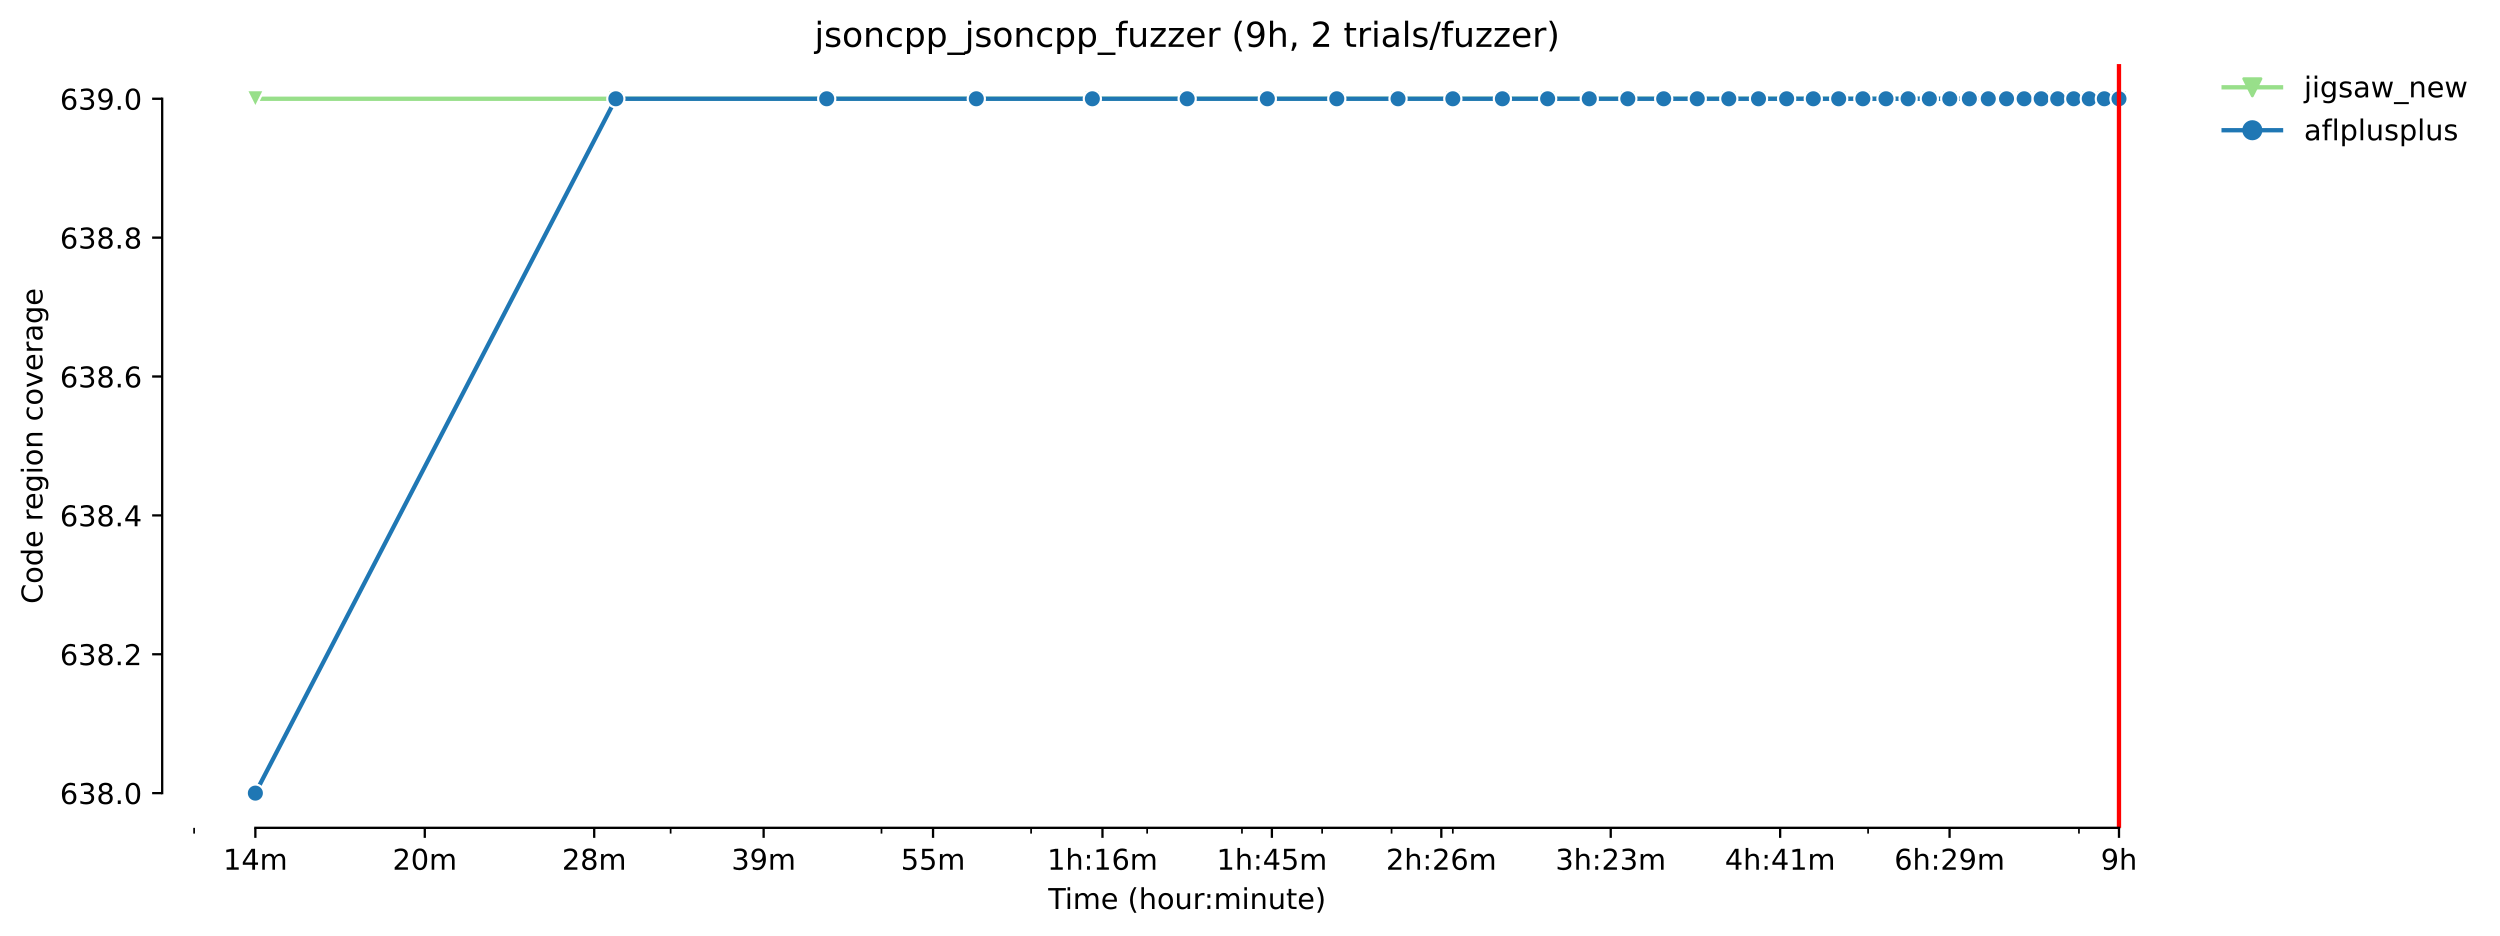 <?xml version="1.0" encoding="utf-8" standalone="no"?>
<!DOCTYPE svg PUBLIC "-//W3C//DTD SVG 1.1//EN"
  "http://www.w3.org/Graphics/SVG/1.1/DTD/svg11.dtd">
<!-- Created with matplotlib (https://matplotlib.org/) -->
<svg height="325.986pt" version="1.1" viewBox="0 0 871.035 325.986" width="871.035pt" xmlns="http://www.w3.org/2000/svg" xmlns:xlink="http://www.w3.org/1999/xlink">
 <defs>
  <style type="text/css">*{stroke-linecap:butt;stroke-linejoin:round;}</style>
 </defs>
 <g id="figure_1">
  <g id="patch_1">
   <path d="M 0 325.986 
L 871.035 325.986 
L 871.035 0 
L 0 0 
z
" style="fill:#ffffff;"/>
  </g>
  <g id="axes_1">
   <g id="patch_2">
    <path d="M 56.506 288.43 
L 770.746 288.43 
L 770.746 22.318 
L 56.506 22.318 
z
" style="fill:#ffffff;"/>
   </g>
   <g id="PolyCollection_1">
    <defs>
     <path d="M 88.972 -291.572 
L 88.972 -291.572 
L 214.565 -291.572 
L 288.033 -291.572 
L 340.159 -291.572 
L 380.591 -291.572 
L 413.626 -291.572 
L 441.557 -291.572 
L 465.752 -291.572 
L 487.094 -291.572 
L 506.184 -291.572 
L 523.454 -291.572 
L 539.22 -291.572 
L 553.723 -291.572 
L 567.151 -291.572 
L 579.652 -291.572 
L 591.346 -291.572 
L 602.331 -291.572 
L 612.687 -291.572 
L 622.484 -291.572 
L 631.778 -291.572 
L 640.618 -291.572 
L 649.047 -291.572 
L 657.102 -291.572 
L 664.813 -291.572 
L 672.21 -291.572 
L 679.316 -291.572 
L 686.155 -291.572 
L 692.744 -291.572 
L 699.103 -291.572 
L 705.245 -291.572 
L 711.187 -291.572 
L 716.939 -291.572 
L 722.515 -291.572 
L 727.924 -291.572 
L 733.176 -291.572 
L 738.281 -291.572 
L 738.281 -291.572 
L 738.281 -291.572 
L 733.176 -291.572 
L 727.924 -291.572 
L 722.515 -291.572 
L 716.939 -291.572 
L 711.187 -291.572 
L 705.245 -291.572 
L 699.103 -291.572 
L 692.744 -291.572 
L 686.155 -291.572 
L 679.316 -291.572 
L 672.21 -291.572 
L 664.813 -291.572 
L 657.102 -291.572 
L 649.047 -291.572 
L 640.618 -291.572 
L 631.778 -291.572 
L 622.484 -291.572 
L 612.687 -291.572 
L 602.331 -291.572 
L 591.346 -291.572 
L 579.652 -291.572 
L 567.151 -291.572 
L 553.723 -291.572 
L 539.22 -291.572 
L 523.454 -291.572 
L 506.184 -291.572 
L 487.094 -291.572 
L 465.752 -291.572 
L 441.557 -291.572 
L 413.626 -291.572 
L 380.591 -291.572 
L 340.159 -291.572 
L 288.033 -291.572 
L 214.565 -291.572 
L 88.972 -291.572 
z
" id="m23a24b524f" style="stroke:#98df8a;stroke-opacity:0.2;"/>
    </defs>
    <g clip-path="url(#p9e22d60481)">
     <use style="fill:#98df8a;fill-opacity:0.2;stroke:#98df8a;stroke-opacity:0.2;" x="0" xlink:href="#m23a24b524f" y="325.986"/>
    </g>
   </g>
   <g id="PolyCollection_2">
    <defs>
     <path d="M 88.972 -49.652 
L 88.972 -49.652 
L 214.565 -291.572 
L 288.033 -291.572 
L 340.159 -291.572 
L 380.591 -291.572 
L 413.626 -291.572 
L 441.557 -291.572 
L 465.752 -291.572 
L 487.094 -291.572 
L 506.184 -291.572 
L 523.454 -291.572 
L 539.22 -291.572 
L 553.723 -291.572 
L 567.151 -291.572 
L 579.652 -291.572 
L 591.346 -291.572 
L 602.331 -291.572 
L 612.687 -291.572 
L 622.484 -291.572 
L 631.778 -291.572 
L 640.618 -291.572 
L 649.047 -291.572 
L 657.102 -291.572 
L 664.813 -291.572 
L 672.21 -291.572 
L 679.316 -291.572 
L 686.155 -291.572 
L 692.744 -291.572 
L 699.103 -291.572 
L 705.245 -291.572 
L 711.187 -291.572 
L 716.939 -291.572 
L 722.515 -291.572 
L 727.924 -291.572 
L 733.176 -291.572 
L 738.281 -291.572 
L 738.281 -291.572 
L 738.281 -291.572 
L 733.176 -291.572 
L 727.924 -291.572 
L 722.515 -291.572 
L 716.939 -291.572 
L 711.187 -291.572 
L 705.245 -291.572 
L 699.103 -291.572 
L 692.744 -291.572 
L 686.155 -291.572 
L 679.316 -291.572 
L 672.21 -291.572 
L 664.813 -291.572 
L 657.102 -291.572 
L 649.047 -291.572 
L 640.618 -291.572 
L 631.778 -291.572 
L 622.484 -291.572 
L 612.687 -291.572 
L 602.331 -291.572 
L 591.346 -291.572 
L 579.652 -291.572 
L 567.151 -291.572 
L 553.723 -291.572 
L 539.22 -291.572 
L 523.454 -291.572 
L 506.184 -291.572 
L 487.094 -291.572 
L 465.752 -291.572 
L 441.557 -291.572 
L 413.626 -291.572 
L 380.591 -291.572 
L 340.159 -291.572 
L 288.033 -291.572 
L 214.565 -291.572 
L 88.972 -49.652 
z
" id="mf217aad24d" style="stroke:#1f77b4;stroke-opacity:0.2;"/>
    </defs>
    <g clip-path="url(#p9e22d60481)">
     <use style="fill:#1f77b4;fill-opacity:0.2;stroke:#1f77b4;stroke-opacity:0.2;" x="0" xlink:href="#mf217aad24d" y="325.986"/>
    </g>
   </g>
   <g id="matplotlib.axis_1">
    <g id="xtick_1">
     <g id="line2d_1">
      <defs>
       <path d="M 0 0 
L 0 3.5 
" id="ma7aa1538f5" style="stroke:#000000;stroke-width:0.8;"/>
      </defs>
      <g>
       <use style="stroke:#000000;stroke-width:0.8;" x="88.972" xlink:href="#ma7aa1538f5" y="288.43"/>
      </g>
     </g>
     <g id="text_1">
      <!-- 14m -->
      <g transform="translate(77.739 303.029)scale(0.1 -0.1)">
       <defs>
        <path d="M 12.406 8.297 
L 28.516 8.297 
L 28.516 63.922 
L 10.984 60.406 
L 10.984 69.391 
L 28.422 72.906 
L 38.281 72.906 
L 38.281 8.297 
L 54.391 8.297 
L 54.391 0 
L 12.406 0 
z
" id="DejaVuSans-49"/>
        <path d="M 37.797 64.312 
L 12.891 25.391 
L 37.797 25.391 
z
M 35.203 72.906 
L 47.609 72.906 
L 47.609 25.391 
L 58.016 25.391 
L 58.016 17.188 
L 47.609 17.188 
L 47.609 0 
L 37.797 0 
L 37.797 17.188 
L 4.891 17.188 
L 4.891 26.703 
z
" id="DejaVuSans-52"/>
        <path d="M 52 44.188 
Q 55.375 50.25 60.062 53.125 
Q 64.75 56 71.094 56 
Q 79.641 56 84.281 50.016 
Q 88.922 44.047 88.922 33.016 
L 88.922 0 
L 79.891 0 
L 79.891 32.719 
Q 79.891 40.578 77.094 44.375 
Q 74.312 48.188 68.609 48.188 
Q 61.625 48.188 57.562 43.547 
Q 53.516 38.922 53.516 30.906 
L 53.516 0 
L 44.484 0 
L 44.484 32.719 
Q 44.484 40.625 41.703 44.406 
Q 38.922 48.188 33.109 48.188 
Q 26.219 48.188 22.156 43.531 
Q 18.109 38.875 18.109 30.906 
L 18.109 0 
L 9.078 0 
L 9.078 54.688 
L 18.109 54.688 
L 18.109 46.188 
Q 21.188 51.219 25.484 53.609 
Q 29.781 56 35.688 56 
Q 41.656 56 45.828 52.969 
Q 50 49.953 52 44.188 
z
" id="DejaVuSans-109"/>
       </defs>
       <use xlink:href="#DejaVuSans-49"/>
       <use x="63.623" xlink:href="#DejaVuSans-52"/>
       <use x="127.246" xlink:href="#DejaVuSans-109"/>
      </g>
     </g>
    </g>
    <g id="xtick_2">
     <g id="line2d_2">
      <g>
       <use style="stroke:#000000;stroke-width:0.8;" x="148" xlink:href="#ma7aa1538f5" y="288.43"/>
      </g>
     </g>
     <g id="text_2">
      <!-- 20m -->
      <g transform="translate(136.768 303.029)scale(0.1 -0.1)">
       <defs>
        <path d="M 19.188 8.297 
L 53.609 8.297 
L 53.609 0 
L 7.328 0 
L 7.328 8.297 
Q 12.938 14.109 22.625 23.891 
Q 32.328 33.688 34.812 36.531 
Q 39.547 41.844 41.422 45.531 
Q 43.312 49.219 43.312 52.781 
Q 43.312 58.594 39.234 62.25 
Q 35.156 65.922 28.609 65.922 
Q 23.969 65.922 18.812 64.312 
Q 13.672 62.703 7.812 59.422 
L 7.812 69.391 
Q 13.766 71.781 18.938 73 
Q 24.125 74.219 28.422 74.219 
Q 39.75 74.219 46.484 68.547 
Q 53.219 62.891 53.219 53.422 
Q 53.219 48.922 51.531 44.891 
Q 49.859 40.875 45.406 35.406 
Q 44.188 33.984 37.641 27.219 
Q 31.109 20.453 19.188 8.297 
z
" id="DejaVuSans-50"/>
        <path d="M 31.781 66.406 
Q 24.172 66.406 20.328 58.906 
Q 16.5 51.422 16.5 36.375 
Q 16.5 21.391 20.328 13.891 
Q 24.172 6.391 31.781 6.391 
Q 39.453 6.391 43.281 13.891 
Q 47.125 21.391 47.125 36.375 
Q 47.125 51.422 43.281 58.906 
Q 39.453 66.406 31.781 66.406 
z
M 31.781 74.219 
Q 44.047 74.219 50.516 64.516 
Q 56.984 54.828 56.984 36.375 
Q 56.984 17.969 50.516 8.266 
Q 44.047 -1.422 31.781 -1.422 
Q 19.531 -1.422 13.062 8.266 
Q 6.594 17.969 6.594 36.375 
Q 6.594 54.828 13.062 64.516 
Q 19.531 74.219 31.781 74.219 
z
" id="DejaVuSans-48"/>
       </defs>
       <use xlink:href="#DejaVuSans-50"/>
       <use x="63.623" xlink:href="#DejaVuSans-48"/>
       <use x="127.246" xlink:href="#DejaVuSans-109"/>
      </g>
     </g>
    </g>
    <g id="xtick_3">
     <g id="line2d_3">
      <g>
       <use style="stroke:#000000;stroke-width:0.8;" x="207.029" xlink:href="#ma7aa1538f5" y="288.43"/>
      </g>
     </g>
     <g id="text_3">
      <!-- 28m -->
      <g transform="translate(195.796 303.029)scale(0.1 -0.1)">
       <defs>
        <path d="M 31.781 34.625 
Q 24.75 34.625 20.719 30.859 
Q 16.703 27.094 16.703 20.516 
Q 16.703 13.922 20.719 10.156 
Q 24.75 6.391 31.781 6.391 
Q 38.812 6.391 42.859 10.172 
Q 46.922 13.969 46.922 20.516 
Q 46.922 27.094 42.891 30.859 
Q 38.875 34.625 31.781 34.625 
z
M 21.922 38.812 
Q 15.578 40.375 12.031 44.719 
Q 8.5 49.078 8.5 55.328 
Q 8.5 64.062 14.719 69.141 
Q 20.953 74.219 31.781 74.219 
Q 42.672 74.219 48.875 69.141 
Q 55.078 64.062 55.078 55.328 
Q 55.078 49.078 51.531 44.719 
Q 48 40.375 41.703 38.812 
Q 48.828 37.156 52.797 32.312 
Q 56.781 27.484 56.781 20.516 
Q 56.781 9.906 50.312 4.234 
Q 43.844 -1.422 31.781 -1.422 
Q 19.734 -1.422 13.25 4.234 
Q 6.781 9.906 6.781 20.516 
Q 6.781 27.484 10.781 32.312 
Q 14.797 37.156 21.922 38.812 
z
M 18.312 54.391 
Q 18.312 48.734 21.844 45.562 
Q 25.391 42.391 31.781 42.391 
Q 38.141 42.391 41.719 45.562 
Q 45.312 48.734 45.312 54.391 
Q 45.312 60.062 41.719 63.234 
Q 38.141 66.406 31.781 66.406 
Q 25.391 66.406 21.844 63.234 
Q 18.312 60.062 18.312 54.391 
z
" id="DejaVuSans-56"/>
       </defs>
       <use xlink:href="#DejaVuSans-50"/>
       <use x="63.623" xlink:href="#DejaVuSans-56"/>
       <use x="127.246" xlink:href="#DejaVuSans-109"/>
      </g>
     </g>
    </g>
    <g id="xtick_4">
     <g id="line2d_4">
      <g>
       <use style="stroke:#000000;stroke-width:0.8;" x="266.058" xlink:href="#ma7aa1538f5" y="288.43"/>
      </g>
     </g>
     <g id="text_4">
      <!-- 39m -->
      <g transform="translate(254.825 303.029)scale(0.1 -0.1)">
       <defs>
        <path d="M 40.578 39.312 
Q 47.656 37.797 51.625 33 
Q 55.609 28.219 55.609 21.188 
Q 55.609 10.406 48.188 4.484 
Q 40.766 -1.422 27.094 -1.422 
Q 22.516 -1.422 17.656 -0.516 
Q 12.797 0.391 7.625 2.203 
L 7.625 11.719 
Q 11.719 9.328 16.594 8.109 
Q 21.484 6.891 26.812 6.891 
Q 36.078 6.891 40.938 10.547 
Q 45.797 14.203 45.797 21.188 
Q 45.797 27.641 41.281 31.266 
Q 36.766 34.906 28.719 34.906 
L 20.219 34.906 
L 20.219 43.016 
L 29.109 43.016 
Q 36.375 43.016 40.234 45.922 
Q 44.094 48.828 44.094 54.297 
Q 44.094 59.906 40.109 62.906 
Q 36.141 65.922 28.719 65.922 
Q 24.656 65.922 20.016 65.031 
Q 15.375 64.156 9.812 62.312 
L 9.812 71.094 
Q 15.438 72.656 20.344 73.438 
Q 25.25 74.219 29.594 74.219 
Q 40.828 74.219 47.359 69.109 
Q 53.906 64.016 53.906 55.328 
Q 53.906 49.266 50.438 45.094 
Q 46.969 40.922 40.578 39.312 
z
" id="DejaVuSans-51"/>
        <path d="M 10.984 1.516 
L 10.984 10.5 
Q 14.703 8.734 18.5 7.812 
Q 22.312 6.891 25.984 6.891 
Q 35.75 6.891 40.891 13.453 
Q 46.047 20.016 46.781 33.406 
Q 43.953 29.203 39.594 26.953 
Q 35.25 24.703 29.984 24.703 
Q 19.047 24.703 12.672 31.312 
Q 6.297 37.938 6.297 49.422 
Q 6.297 60.641 12.938 67.422 
Q 19.578 74.219 30.609 74.219 
Q 43.266 74.219 49.922 64.516 
Q 56.594 54.828 56.594 36.375 
Q 56.594 19.141 48.406 8.859 
Q 40.234 -1.422 26.422 -1.422 
Q 22.703 -1.422 18.891 -0.688 
Q 15.094 0.047 10.984 1.516 
z
M 30.609 32.422 
Q 37.25 32.422 41.125 36.953 
Q 45.016 41.5 45.016 49.422 
Q 45.016 57.281 41.125 61.844 
Q 37.25 66.406 30.609 66.406 
Q 23.969 66.406 20.094 61.844 
Q 16.219 57.281 16.219 49.422 
Q 16.219 41.5 20.094 36.953 
Q 23.969 32.422 30.609 32.422 
z
" id="DejaVuSans-57"/>
       </defs>
       <use xlink:href="#DejaVuSans-51"/>
       <use x="63.623" xlink:href="#DejaVuSans-57"/>
       <use x="127.246" xlink:href="#DejaVuSans-109"/>
      </g>
     </g>
    </g>
    <g id="xtick_5">
     <g id="line2d_5">
      <g>
       <use style="stroke:#000000;stroke-width:0.8;" x="325.086" xlink:href="#ma7aa1538f5" y="288.43"/>
      </g>
     </g>
     <g id="text_5">
      <!-- 55m -->
      <g transform="translate(313.853 303.029)scale(0.1 -0.1)">
       <defs>
        <path d="M 10.797 72.906 
L 49.516 72.906 
L 49.516 64.594 
L 19.828 64.594 
L 19.828 46.734 
Q 21.969 47.469 24.109 47.828 
Q 26.266 48.188 28.422 48.188 
Q 40.625 48.188 47.75 41.5 
Q 54.891 34.812 54.891 23.391 
Q 54.891 11.625 47.562 5.094 
Q 40.234 -1.422 26.906 -1.422 
Q 22.312 -1.422 17.547 -0.641 
Q 12.797 0.141 7.719 1.703 
L 7.719 11.625 
Q 12.109 9.234 16.797 8.062 
Q 21.484 6.891 26.703 6.891 
Q 35.156 6.891 40.078 11.328 
Q 45.016 15.766 45.016 23.391 
Q 45.016 31 40.078 35.438 
Q 35.156 39.891 26.703 39.891 
Q 22.75 39.891 18.812 39.016 
Q 14.891 38.141 10.797 36.281 
z
" id="DejaVuSans-53"/>
       </defs>
       <use xlink:href="#DejaVuSans-53"/>
       <use x="63.623" xlink:href="#DejaVuSans-53"/>
       <use x="127.246" xlink:href="#DejaVuSans-109"/>
      </g>
     </g>
    </g>
    <g id="xtick_6">
     <g id="line2d_6">
      <g>
       <use style="stroke:#000000;stroke-width:0.8;" x="384.115" xlink:href="#ma7aa1538f5" y="288.43"/>
      </g>
     </g>
     <g id="text_6">
      <!-- 1h:16m -->
      <g transform="translate(364.848 303.029)scale(0.1 -0.1)">
       <defs>
        <path d="M 54.891 33.016 
L 54.891 0 
L 45.906 0 
L 45.906 32.719 
Q 45.906 40.484 42.875 44.328 
Q 39.844 48.188 33.797 48.188 
Q 26.516 48.188 22.312 43.547 
Q 18.109 38.922 18.109 30.906 
L 18.109 0 
L 9.078 0 
L 9.078 75.984 
L 18.109 75.984 
L 18.109 46.188 
Q 21.344 51.125 25.703 53.562 
Q 30.078 56 35.797 56 
Q 45.219 56 50.047 50.172 
Q 54.891 44.344 54.891 33.016 
z
" id="DejaVuSans-104"/>
        <path d="M 11.719 12.406 
L 22.016 12.406 
L 22.016 0 
L 11.719 0 
z
M 11.719 51.703 
L 22.016 51.703 
L 22.016 39.312 
L 11.719 39.312 
z
" id="DejaVuSans-58"/>
        <path d="M 33.016 40.375 
Q 26.375 40.375 22.484 35.828 
Q 18.609 31.297 18.609 23.391 
Q 18.609 15.531 22.484 10.953 
Q 26.375 6.391 33.016 6.391 
Q 39.656 6.391 43.531 10.953 
Q 47.406 15.531 47.406 23.391 
Q 47.406 31.297 43.531 35.828 
Q 39.656 40.375 33.016 40.375 
z
M 52.594 71.297 
L 52.594 62.312 
Q 48.875 64.062 45.094 64.984 
Q 41.312 65.922 37.594 65.922 
Q 27.828 65.922 22.672 59.328 
Q 17.531 52.734 16.797 39.406 
Q 19.672 43.656 24.016 45.922 
Q 28.375 48.188 33.594 48.188 
Q 44.578 48.188 50.953 41.516 
Q 57.328 34.859 57.328 23.391 
Q 57.328 12.156 50.688 5.359 
Q 44.047 -1.422 33.016 -1.422 
Q 20.359 -1.422 13.672 8.266 
Q 6.984 17.969 6.984 36.375 
Q 6.984 53.656 15.188 63.938 
Q 23.391 74.219 37.203 74.219 
Q 40.922 74.219 44.703 73.484 
Q 48.484 72.75 52.594 71.297 
z
" id="DejaVuSans-54"/>
       </defs>
       <use xlink:href="#DejaVuSans-49"/>
       <use x="63.623" xlink:href="#DejaVuSans-104"/>
       <use x="127.002" xlink:href="#DejaVuSans-58"/>
       <use x="160.693" xlink:href="#DejaVuSans-49"/>
       <use x="224.316" xlink:href="#DejaVuSans-54"/>
       <use x="287.939" xlink:href="#DejaVuSans-109"/>
      </g>
     </g>
    </g>
    <g id="xtick_7">
     <g id="line2d_7">
      <g>
       <use style="stroke:#000000;stroke-width:0.8;" x="443.143" xlink:href="#ma7aa1538f5" y="288.43"/>
      </g>
     </g>
     <g id="text_7">
      <!-- 1h:45m -->
      <g transform="translate(423.876 303.029)scale(0.1 -0.1)">
       <use xlink:href="#DejaVuSans-49"/>
       <use x="63.623" xlink:href="#DejaVuSans-104"/>
       <use x="127.002" xlink:href="#DejaVuSans-58"/>
       <use x="160.693" xlink:href="#DejaVuSans-52"/>
       <use x="224.316" xlink:href="#DejaVuSans-53"/>
       <use x="287.939" xlink:href="#DejaVuSans-109"/>
      </g>
     </g>
    </g>
    <g id="xtick_8">
     <g id="line2d_8">
      <g>
       <use style="stroke:#000000;stroke-width:0.8;" x="502.172" xlink:href="#ma7aa1538f5" y="288.43"/>
      </g>
     </g>
     <g id="text_8">
      <!-- 2h:26m -->
      <g transform="translate(482.905 303.029)scale(0.1 -0.1)">
       <use xlink:href="#DejaVuSans-50"/>
       <use x="63.623" xlink:href="#DejaVuSans-104"/>
       <use x="127.002" xlink:href="#DejaVuSans-58"/>
       <use x="160.693" xlink:href="#DejaVuSans-50"/>
       <use x="224.316" xlink:href="#DejaVuSans-54"/>
       <use x="287.939" xlink:href="#DejaVuSans-109"/>
      </g>
     </g>
    </g>
    <g id="xtick_9">
     <g id="line2d_9">
      <g>
       <use style="stroke:#000000;stroke-width:0.8;" x="561.201" xlink:href="#ma7aa1538f5" y="288.43"/>
      </g>
     </g>
     <g id="text_9">
      <!-- 3h:23m -->
      <g transform="translate(541.933 303.029)scale(0.1 -0.1)">
       <use xlink:href="#DejaVuSans-51"/>
       <use x="63.623" xlink:href="#DejaVuSans-104"/>
       <use x="127.002" xlink:href="#DejaVuSans-58"/>
       <use x="160.693" xlink:href="#DejaVuSans-50"/>
       <use x="224.316" xlink:href="#DejaVuSans-51"/>
       <use x="287.939" xlink:href="#DejaVuSans-109"/>
      </g>
     </g>
    </g>
    <g id="xtick_10">
     <g id="line2d_10">
      <g>
       <use style="stroke:#000000;stroke-width:0.8;" x="620.229" xlink:href="#ma7aa1538f5" y="288.43"/>
      </g>
     </g>
     <g id="text_10">
      <!-- 4h:41m -->
      <g transform="translate(600.962 303.029)scale(0.1 -0.1)">
       <use xlink:href="#DejaVuSans-52"/>
       <use x="63.623" xlink:href="#DejaVuSans-104"/>
       <use x="127.002" xlink:href="#DejaVuSans-58"/>
       <use x="160.693" xlink:href="#DejaVuSans-52"/>
       <use x="224.316" xlink:href="#DejaVuSans-49"/>
       <use x="287.939" xlink:href="#DejaVuSans-109"/>
      </g>
     </g>
    </g>
    <g id="xtick_11">
     <g id="line2d_11">
      <g>
       <use style="stroke:#000000;stroke-width:0.8;" x="679.258" xlink:href="#ma7aa1538f5" y="288.43"/>
      </g>
     </g>
     <g id="text_11">
      <!-- 6h:29m -->
      <g transform="translate(659.991 303.029)scale(0.1 -0.1)">
       <use xlink:href="#DejaVuSans-54"/>
       <use x="63.623" xlink:href="#DejaVuSans-104"/>
       <use x="127.002" xlink:href="#DejaVuSans-58"/>
       <use x="160.693" xlink:href="#DejaVuSans-50"/>
       <use x="224.316" xlink:href="#DejaVuSans-57"/>
       <use x="287.939" xlink:href="#DejaVuSans-109"/>
      </g>
     </g>
    </g>
    <g id="xtick_12">
     <g id="line2d_12">
      <g>
       <use style="stroke:#000000;stroke-width:0.8;" x="738.286" xlink:href="#ma7aa1538f5" y="288.43"/>
      </g>
     </g>
     <g id="text_12">
      <!-- 9h -->
      <g transform="translate(731.936 303.029)scale(0.1 -0.1)">
       <use xlink:href="#DejaVuSans-57"/>
       <use x="63.623" xlink:href="#DejaVuSans-104"/>
      </g>
     </g>
    </g>
    <g id="xtick_13">
     <g id="line2d_13">
      <defs>
       <path d="M 0 0 
L 0 2 
" id="m35da9a6cab" style="stroke:#000000;stroke-width:0.6;"/>
      </defs>
      <g>
       <use style="stroke:#000000;stroke-width:0.6;" x="67.63" xlink:href="#m35da9a6cab" y="288.43"/>
      </g>
     </g>
    </g>
    <g id="xtick_14">
     <g id="line2d_14">
      <g>
       <use style="stroke:#000000;stroke-width:0.6;" x="233.656" xlink:href="#m35da9a6cab" y="288.43"/>
      </g>
     </g>
    </g>
    <g id="xtick_15">
     <g id="line2d_15">
      <g>
       <use style="stroke:#000000;stroke-width:0.6;" x="307.123" xlink:href="#m35da9a6cab" y="288.43"/>
      </g>
     </g>
    </g>
    <g id="xtick_16">
     <g id="line2d_16">
      <g>
       <use style="stroke:#000000;stroke-width:0.6;" x="359.249" xlink:href="#m35da9a6cab" y="288.43"/>
      </g>
     </g>
    </g>
    <g id="xtick_17">
     <g id="line2d_17">
      <g>
       <use style="stroke:#000000;stroke-width:0.6;" x="399.681" xlink:href="#m35da9a6cab" y="288.43"/>
      </g>
     </g>
    </g>
    <g id="xtick_18">
     <g id="line2d_18">
      <g>
       <use style="stroke:#000000;stroke-width:0.6;" x="432.717" xlink:href="#m35da9a6cab" y="288.43"/>
      </g>
     </g>
    </g>
    <g id="xtick_19">
     <g id="line2d_19">
      <g>
       <use style="stroke:#000000;stroke-width:0.6;" x="460.648" xlink:href="#m35da9a6cab" y="288.43"/>
      </g>
     </g>
    </g>
    <g id="xtick_20">
     <g id="line2d_20">
      <g>
       <use style="stroke:#000000;stroke-width:0.6;" x="484.843" xlink:href="#m35da9a6cab" y="288.43"/>
      </g>
     </g>
    </g>
    <g id="xtick_21">
     <g id="line2d_21">
      <g>
       <use style="stroke:#000000;stroke-width:0.6;" x="506.184" xlink:href="#m35da9a6cab" y="288.43"/>
      </g>
     </g>
    </g>
    <g id="xtick_22">
     <g id="line2d_22">
      <g>
       <use style="stroke:#000000;stroke-width:0.6;" x="650.868" xlink:href="#m35da9a6cab" y="288.43"/>
      </g>
     </g>
    </g>
    <g id="xtick_23">
     <g id="line2d_23">
      <g>
       <use style="stroke:#000000;stroke-width:0.6;" x="724.336" xlink:href="#m35da9a6cab" y="288.43"/>
      </g>
     </g>
    </g>
    <g id="text_13">
     <!-- Time (hour:minute) -->
     <g transform="translate(365.219 316.707)scale(0.1 -0.1)">
      <defs>
       <path d="M -0.297 72.906 
L 61.375 72.906 
L 61.375 64.594 
L 35.5 64.594 
L 35.5 0 
L 25.594 0 
L 25.594 64.594 
L -0.297 64.594 
z
" id="DejaVuSans-84"/>
       <path d="M 9.422 54.688 
L 18.406 54.688 
L 18.406 0 
L 9.422 0 
z
M 9.422 75.984 
L 18.406 75.984 
L 18.406 64.594 
L 9.422 64.594 
z
" id="DejaVuSans-105"/>
       <path d="M 56.203 29.594 
L 56.203 25.203 
L 14.891 25.203 
Q 15.484 15.922 20.484 11.062 
Q 25.484 6.203 34.422 6.203 
Q 39.594 6.203 44.453 7.469 
Q 49.312 8.734 54.109 11.281 
L 54.109 2.781 
Q 49.266 0.734 44.188 -0.344 
Q 39.109 -1.422 33.891 -1.422 
Q 20.797 -1.422 13.156 6.188 
Q 5.516 13.812 5.516 26.812 
Q 5.516 40.234 12.766 48.109 
Q 20.016 56 32.328 56 
Q 43.359 56 49.781 48.891 
Q 56.203 41.797 56.203 29.594 
z
M 47.219 32.234 
Q 47.125 39.594 43.094 43.984 
Q 39.062 48.391 32.422 48.391 
Q 24.906 48.391 20.391 44.141 
Q 15.875 39.891 15.188 32.172 
z
" id="DejaVuSans-101"/>
       <path id="DejaVuSans-32"/>
       <path d="M 31 75.875 
Q 24.469 64.656 21.281 53.656 
Q 18.109 42.672 18.109 31.391 
Q 18.109 20.125 21.312 9.062 
Q 24.516 -2 31 -13.188 
L 23.188 -13.188 
Q 15.875 -1.703 12.234 9.375 
Q 8.594 20.453 8.594 31.391 
Q 8.594 42.281 12.203 53.312 
Q 15.828 64.359 23.188 75.875 
z
" id="DejaVuSans-40"/>
       <path d="M 30.609 48.391 
Q 23.391 48.391 19.188 42.75 
Q 14.984 37.109 14.984 27.297 
Q 14.984 17.484 19.156 11.844 
Q 23.344 6.203 30.609 6.203 
Q 37.797 6.203 41.984 11.859 
Q 46.188 17.531 46.188 27.297 
Q 46.188 37.016 41.984 42.703 
Q 37.797 48.391 30.609 48.391 
z
M 30.609 56 
Q 42.328 56 49.016 48.375 
Q 55.719 40.766 55.719 27.297 
Q 55.719 13.875 49.016 6.219 
Q 42.328 -1.422 30.609 -1.422 
Q 18.844 -1.422 12.172 6.219 
Q 5.516 13.875 5.516 27.297 
Q 5.516 40.766 12.172 48.375 
Q 18.844 56 30.609 56 
z
" id="DejaVuSans-111"/>
       <path d="M 8.5 21.578 
L 8.5 54.688 
L 17.484 54.688 
L 17.484 21.922 
Q 17.484 14.156 20.5 10.266 
Q 23.531 6.391 29.594 6.391 
Q 36.859 6.391 41.078 11.031 
Q 45.312 15.672 45.312 23.688 
L 45.312 54.688 
L 54.297 54.688 
L 54.297 0 
L 45.312 0 
L 45.312 8.406 
Q 42.047 3.422 37.719 1 
Q 33.406 -1.422 27.688 -1.422 
Q 18.266 -1.422 13.375 4.438 
Q 8.5 10.297 8.5 21.578 
z
M 31.109 56 
z
" id="DejaVuSans-117"/>
       <path d="M 41.109 46.297 
Q 39.594 47.172 37.812 47.578 
Q 36.031 48 33.891 48 
Q 26.266 48 22.188 43.047 
Q 18.109 38.094 18.109 28.812 
L 18.109 0 
L 9.078 0 
L 9.078 54.688 
L 18.109 54.688 
L 18.109 46.188 
Q 20.953 51.172 25.484 53.578 
Q 30.031 56 36.531 56 
Q 37.453 56 38.578 55.875 
Q 39.703 55.766 41.062 55.516 
z
" id="DejaVuSans-114"/>
       <path d="M 54.891 33.016 
L 54.891 0 
L 45.906 0 
L 45.906 32.719 
Q 45.906 40.484 42.875 44.328 
Q 39.844 48.188 33.797 48.188 
Q 26.516 48.188 22.312 43.547 
Q 18.109 38.922 18.109 30.906 
L 18.109 0 
L 9.078 0 
L 9.078 54.688 
L 18.109 54.688 
L 18.109 46.188 
Q 21.344 51.125 25.703 53.562 
Q 30.078 56 35.797 56 
Q 45.219 56 50.047 50.172 
Q 54.891 44.344 54.891 33.016 
z
" id="DejaVuSans-110"/>
       <path d="M 18.312 70.219 
L 18.312 54.688 
L 36.812 54.688 
L 36.812 47.703 
L 18.312 47.703 
L 18.312 18.016 
Q 18.312 11.328 20.141 9.422 
Q 21.969 7.516 27.594 7.516 
L 36.812 7.516 
L 36.812 0 
L 27.594 0 
Q 17.188 0 13.234 3.875 
Q 9.281 7.766 9.281 18.016 
L 9.281 47.703 
L 2.688 47.703 
L 2.688 54.688 
L 9.281 54.688 
L 9.281 70.219 
z
" id="DejaVuSans-116"/>
       <path d="M 8.016 75.875 
L 15.828 75.875 
Q 23.141 64.359 26.781 53.312 
Q 30.422 42.281 30.422 31.391 
Q 30.422 20.453 26.781 9.375 
Q 23.141 -1.703 15.828 -13.188 
L 8.016 -13.188 
Q 14.5 -2 17.703 9.062 
Q 20.906 20.125 20.906 31.391 
Q 20.906 42.672 17.703 53.656 
Q 14.5 64.656 8.016 75.875 
z
" id="DejaVuSans-41"/>
      </defs>
      <use xlink:href="#DejaVuSans-84"/>
      <use x="57.959" xlink:href="#DejaVuSans-105"/>
      <use x="85.742" xlink:href="#DejaVuSans-109"/>
      <use x="183.154" xlink:href="#DejaVuSans-101"/>
      <use x="244.678" xlink:href="#DejaVuSans-32"/>
      <use x="276.465" xlink:href="#DejaVuSans-40"/>
      <use x="315.479" xlink:href="#DejaVuSans-104"/>
      <use x="378.857" xlink:href="#DejaVuSans-111"/>
      <use x="440.039" xlink:href="#DejaVuSans-117"/>
      <use x="503.418" xlink:href="#DejaVuSans-114"/>
      <use x="542.781" xlink:href="#DejaVuSans-58"/>
      <use x="576.473" xlink:href="#DejaVuSans-109"/>
      <use x="673.885" xlink:href="#DejaVuSans-105"/>
      <use x="701.668" xlink:href="#DejaVuSans-110"/>
      <use x="765.047" xlink:href="#DejaVuSans-117"/>
      <use x="828.426" xlink:href="#DejaVuSans-116"/>
      <use x="867.635" xlink:href="#DejaVuSans-101"/>
      <use x="929.158" xlink:href="#DejaVuSans-41"/>
     </g>
    </g>
   </g>
   <g id="matplotlib.axis_2">
    <g id="ytick_1">
     <g id="line2d_24">
      <defs>
       <path d="M 0 0 
L -3.5 0 
" id="mb3f0c779ed" style="stroke:#000000;stroke-width:0.8;"/>
      </defs>
      <g>
       <use style="stroke:#000000;stroke-width:0.8;" x="56.506" xlink:href="#mb3f0c779ed" y="276.334"/>
      </g>
     </g>
     <g id="text_14">
      <!-- 638.0 -->
      <g transform="translate(20.878 280.133)scale(0.1 -0.1)">
       <defs>
        <path d="M 10.688 12.406 
L 21 12.406 
L 21 0 
L 10.688 0 
z
" id="DejaVuSans-46"/>
       </defs>
       <use xlink:href="#DejaVuSans-54"/>
       <use x="63.623" xlink:href="#DejaVuSans-51"/>
       <use x="127.246" xlink:href="#DejaVuSans-56"/>
       <use x="190.869" xlink:href="#DejaVuSans-46"/>
       <use x="222.656" xlink:href="#DejaVuSans-48"/>
      </g>
     </g>
    </g>
    <g id="ytick_2">
     <g id="line2d_25">
      <g>
       <use style="stroke:#000000;stroke-width:0.8;" x="56.506" xlink:href="#mb3f0c779ed" y="227.95"/>
      </g>
     </g>
     <g id="text_15">
      <!-- 638.2 -->
      <g transform="translate(20.878 231.749)scale(0.1 -0.1)">
       <use xlink:href="#DejaVuSans-54"/>
       <use x="63.623" xlink:href="#DejaVuSans-51"/>
       <use x="127.246" xlink:href="#DejaVuSans-56"/>
       <use x="190.869" xlink:href="#DejaVuSans-46"/>
       <use x="222.656" xlink:href="#DejaVuSans-50"/>
      </g>
     </g>
    </g>
    <g id="ytick_3">
     <g id="line2d_26">
      <g>
       <use style="stroke:#000000;stroke-width:0.8;" x="56.506" xlink:href="#mb3f0c779ed" y="179.566"/>
      </g>
     </g>
     <g id="text_16">
      <!-- 638.4 -->
      <g transform="translate(20.878 183.365)scale(0.1 -0.1)">
       <use xlink:href="#DejaVuSans-54"/>
       <use x="63.623" xlink:href="#DejaVuSans-51"/>
       <use x="127.246" xlink:href="#DejaVuSans-56"/>
       <use x="190.869" xlink:href="#DejaVuSans-46"/>
       <use x="222.656" xlink:href="#DejaVuSans-52"/>
      </g>
     </g>
    </g>
    <g id="ytick_4">
     <g id="line2d_27">
      <g>
       <use style="stroke:#000000;stroke-width:0.8;" x="56.506" xlink:href="#mb3f0c779ed" y="131.182"/>
      </g>
     </g>
     <g id="text_17">
      <!-- 638.6 -->
      <g transform="translate(20.878 134.981)scale(0.1 -0.1)">
       <use xlink:href="#DejaVuSans-54"/>
       <use x="63.623" xlink:href="#DejaVuSans-51"/>
       <use x="127.246" xlink:href="#DejaVuSans-56"/>
       <use x="190.869" xlink:href="#DejaVuSans-46"/>
       <use x="222.656" xlink:href="#DejaVuSans-54"/>
      </g>
     </g>
    </g>
    <g id="ytick_5">
     <g id="line2d_28">
      <g>
       <use style="stroke:#000000;stroke-width:0.8;" x="56.506" xlink:href="#mb3f0c779ed" y="82.798"/>
      </g>
     </g>
     <g id="text_18">
      <!-- 638.8 -->
      <g transform="translate(20.878 86.597)scale(0.1 -0.1)">
       <use xlink:href="#DejaVuSans-54"/>
       <use x="63.623" xlink:href="#DejaVuSans-51"/>
       <use x="127.246" xlink:href="#DejaVuSans-56"/>
       <use x="190.869" xlink:href="#DejaVuSans-46"/>
       <use x="222.656" xlink:href="#DejaVuSans-56"/>
      </g>
     </g>
    </g>
    <g id="ytick_6">
     <g id="line2d_29">
      <g>
       <use style="stroke:#000000;stroke-width:0.8;" x="56.506" xlink:href="#mb3f0c779ed" y="34.414"/>
      </g>
     </g>
     <g id="text_19">
      <!-- 639.0 -->
      <g transform="translate(20.878 38.213)scale(0.1 -0.1)">
       <use xlink:href="#DejaVuSans-54"/>
       <use x="63.623" xlink:href="#DejaVuSans-51"/>
       <use x="127.246" xlink:href="#DejaVuSans-57"/>
       <use x="190.869" xlink:href="#DejaVuSans-46"/>
       <use x="222.656" xlink:href="#DejaVuSans-48"/>
      </g>
     </g>
    </g>
    <g id="text_20">
     <!-- Code region coverage -->
     <g transform="translate(14.798 210.38)rotate(-90)scale(0.1 -0.1)">
      <defs>
       <path d="M 64.406 67.281 
L 64.406 56.891 
Q 59.422 61.531 53.781 63.812 
Q 48.141 66.109 41.797 66.109 
Q 29.297 66.109 22.656 58.469 
Q 16.016 50.828 16.016 36.375 
Q 16.016 21.969 22.656 14.328 
Q 29.297 6.688 41.797 6.688 
Q 48.141 6.688 53.781 8.984 
Q 59.422 11.281 64.406 15.922 
L 64.406 5.609 
Q 59.234 2.094 53.438 0.328 
Q 47.656 -1.422 41.219 -1.422 
Q 24.656 -1.422 15.125 8.703 
Q 5.609 18.844 5.609 36.375 
Q 5.609 53.953 15.125 64.078 
Q 24.656 74.219 41.219 74.219 
Q 47.75 74.219 53.531 72.484 
Q 59.328 70.75 64.406 67.281 
z
" id="DejaVuSans-67"/>
       <path d="M 45.406 46.391 
L 45.406 75.984 
L 54.391 75.984 
L 54.391 0 
L 45.406 0 
L 45.406 8.203 
Q 42.578 3.328 38.25 0.953 
Q 33.938 -1.422 27.875 -1.422 
Q 17.969 -1.422 11.734 6.484 
Q 5.516 14.406 5.516 27.297 
Q 5.516 40.188 11.734 48.094 
Q 17.969 56 27.875 56 
Q 33.938 56 38.25 53.625 
Q 42.578 51.266 45.406 46.391 
z
M 14.797 27.297 
Q 14.797 17.391 18.875 11.75 
Q 22.953 6.109 30.078 6.109 
Q 37.203 6.109 41.297 11.75 
Q 45.406 17.391 45.406 27.297 
Q 45.406 37.203 41.297 42.844 
Q 37.203 48.484 30.078 48.484 
Q 22.953 48.484 18.875 42.844 
Q 14.797 37.203 14.797 27.297 
z
" id="DejaVuSans-100"/>
       <path d="M 45.406 27.984 
Q 45.406 37.75 41.375 43.109 
Q 37.359 48.484 30.078 48.484 
Q 22.859 48.484 18.828 43.109 
Q 14.797 37.75 14.797 27.984 
Q 14.797 18.266 18.828 12.891 
Q 22.859 7.516 30.078 7.516 
Q 37.359 7.516 41.375 12.891 
Q 45.406 18.266 45.406 27.984 
z
M 54.391 6.781 
Q 54.391 -7.172 48.188 -13.984 
Q 42 -20.797 29.203 -20.797 
Q 24.469 -20.797 20.266 -20.094 
Q 16.062 -19.391 12.109 -17.922 
L 12.109 -9.188 
Q 16.062 -11.328 19.922 -12.344 
Q 23.781 -13.375 27.781 -13.375 
Q 36.625 -13.375 41.016 -8.766 
Q 45.406 -4.156 45.406 5.172 
L 45.406 9.625 
Q 42.625 4.781 38.281 2.391 
Q 33.938 0 27.875 0 
Q 17.828 0 11.672 7.656 
Q 5.516 15.328 5.516 27.984 
Q 5.516 40.672 11.672 48.328 
Q 17.828 56 27.875 56 
Q 33.938 56 38.281 53.609 
Q 42.625 51.219 45.406 46.391 
L 45.406 54.688 
L 54.391 54.688 
z
" id="DejaVuSans-103"/>
       <path d="M 48.781 52.594 
L 48.781 44.188 
Q 44.969 46.297 41.141 47.344 
Q 37.312 48.391 33.406 48.391 
Q 24.656 48.391 19.812 42.844 
Q 14.984 37.312 14.984 27.297 
Q 14.984 17.281 19.812 11.734 
Q 24.656 6.203 33.406 6.203 
Q 37.312 6.203 41.141 7.25 
Q 44.969 8.297 48.781 10.406 
L 48.781 2.094 
Q 45.016 0.344 40.984 -0.531 
Q 36.969 -1.422 32.422 -1.422 
Q 20.062 -1.422 12.781 6.344 
Q 5.516 14.109 5.516 27.297 
Q 5.516 40.672 12.859 48.328 
Q 20.219 56 33.016 56 
Q 37.156 56 41.109 55.141 
Q 45.062 54.297 48.781 52.594 
z
" id="DejaVuSans-99"/>
       <path d="M 2.984 54.688 
L 12.5 54.688 
L 29.594 8.797 
L 46.688 54.688 
L 56.203 54.688 
L 35.688 0 
L 23.484 0 
z
" id="DejaVuSans-118"/>
       <path d="M 34.281 27.484 
Q 23.391 27.484 19.188 25 
Q 14.984 22.516 14.984 16.5 
Q 14.984 11.719 18.141 8.906 
Q 21.297 6.109 26.703 6.109 
Q 34.188 6.109 38.703 11.406 
Q 43.219 16.703 43.219 25.484 
L 43.219 27.484 
z
M 52.203 31.203 
L 52.203 0 
L 43.219 0 
L 43.219 8.297 
Q 40.141 3.328 35.547 0.953 
Q 30.953 -1.422 24.312 -1.422 
Q 15.922 -1.422 10.953 3.297 
Q 6 8.016 6 15.922 
Q 6 25.141 12.172 29.828 
Q 18.359 34.516 30.609 34.516 
L 43.219 34.516 
L 43.219 35.406 
Q 43.219 41.609 39.141 45 
Q 35.062 48.391 27.688 48.391 
Q 23 48.391 18.547 47.266 
Q 14.109 46.141 10.016 43.891 
L 10.016 52.203 
Q 14.938 54.109 19.578 55.047 
Q 24.219 56 28.609 56 
Q 40.484 56 46.344 49.844 
Q 52.203 43.703 52.203 31.203 
z
" id="DejaVuSans-97"/>
      </defs>
      <use xlink:href="#DejaVuSans-67"/>
      <use x="69.824" xlink:href="#DejaVuSans-111"/>
      <use x="131.006" xlink:href="#DejaVuSans-100"/>
      <use x="194.482" xlink:href="#DejaVuSans-101"/>
      <use x="256.006" xlink:href="#DejaVuSans-32"/>
      <use x="287.793" xlink:href="#DejaVuSans-114"/>
      <use x="326.656" xlink:href="#DejaVuSans-101"/>
      <use x="388.18" xlink:href="#DejaVuSans-103"/>
      <use x="451.656" xlink:href="#DejaVuSans-105"/>
      <use x="479.439" xlink:href="#DejaVuSans-111"/>
      <use x="540.621" xlink:href="#DejaVuSans-110"/>
      <use x="604" xlink:href="#DejaVuSans-32"/>
      <use x="635.787" xlink:href="#DejaVuSans-99"/>
      <use x="690.768" xlink:href="#DejaVuSans-111"/>
      <use x="751.949" xlink:href="#DejaVuSans-118"/>
      <use x="811.129" xlink:href="#DejaVuSans-101"/>
      <use x="872.652" xlink:href="#DejaVuSans-114"/>
      <use x="913.766" xlink:href="#DejaVuSans-97"/>
      <use x="975.045" xlink:href="#DejaVuSans-103"/>
      <use x="1038.521" xlink:href="#DejaVuSans-101"/>
     </g>
    </g>
   </g>
   <g id="line2d_30">
    <path clip-path="url(#p9e22d60481)" d="M 88.972 34.414 
L 214.565 34.414 
L 288.033 34.414 
L 340.159 34.414 
L 380.591 34.414 
L 413.626 34.414 
L 441.557 34.414 
L 465.752 34.414 
L 487.094 34.414 
L 506.184 34.414 
L 523.454 34.414 
L 539.22 34.414 
L 553.723 34.414 
L 567.151 34.414 
L 579.652 34.414 
L 591.346 34.414 
L 602.331 34.414 
L 612.687 34.414 
L 622.484 34.414 
L 631.778 34.414 
L 640.618 34.414 
L 649.047 34.414 
L 657.102 34.414 
L 664.813 34.414 
L 672.21 34.414 
L 679.316 34.414 
L 686.155 34.414 
L 692.744 34.414 
L 699.103 34.414 
L 705.245 34.414 
L 711.187 34.414 
L 716.939 34.414 
L 722.515 34.414 
L 727.924 34.414 
L 733.176 34.414 
L 738.281 34.414 
" style="fill:none;stroke:#98df8a;stroke-linecap:square;stroke-width:1.5;"/>
    <defs>
     <path d="M -0 3 
L 3 -3 
L -3 -3 
z
" id="m4e50aae705" style="stroke:#ffffff;stroke-linejoin:miter;stroke-width:0.75;"/>
    </defs>
    <g clip-path="url(#p9e22d60481)">
     <use style="fill:#98df8a;stroke:#ffffff;stroke-linejoin:miter;stroke-width:0.75;" x="88.972" xlink:href="#m4e50aae705" y="34.414"/>
     <use style="fill:#98df8a;stroke:#ffffff;stroke-linejoin:miter;stroke-width:0.75;" x="214.565" xlink:href="#m4e50aae705" y="34.414"/>
     <use style="fill:#98df8a;stroke:#ffffff;stroke-linejoin:miter;stroke-width:0.75;" x="288.033" xlink:href="#m4e50aae705" y="34.414"/>
     <use style="fill:#98df8a;stroke:#ffffff;stroke-linejoin:miter;stroke-width:0.75;" x="340.159" xlink:href="#m4e50aae705" y="34.414"/>
     <use style="fill:#98df8a;stroke:#ffffff;stroke-linejoin:miter;stroke-width:0.75;" x="380.591" xlink:href="#m4e50aae705" y="34.414"/>
     <use style="fill:#98df8a;stroke:#ffffff;stroke-linejoin:miter;stroke-width:0.75;" x="413.626" xlink:href="#m4e50aae705" y="34.414"/>
     <use style="fill:#98df8a;stroke:#ffffff;stroke-linejoin:miter;stroke-width:0.75;" x="441.557" xlink:href="#m4e50aae705" y="34.414"/>
     <use style="fill:#98df8a;stroke:#ffffff;stroke-linejoin:miter;stroke-width:0.75;" x="465.752" xlink:href="#m4e50aae705" y="34.414"/>
     <use style="fill:#98df8a;stroke:#ffffff;stroke-linejoin:miter;stroke-width:0.75;" x="487.094" xlink:href="#m4e50aae705" y="34.414"/>
     <use style="fill:#98df8a;stroke:#ffffff;stroke-linejoin:miter;stroke-width:0.75;" x="506.184" xlink:href="#m4e50aae705" y="34.414"/>
     <use style="fill:#98df8a;stroke:#ffffff;stroke-linejoin:miter;stroke-width:0.75;" x="523.454" xlink:href="#m4e50aae705" y="34.414"/>
     <use style="fill:#98df8a;stroke:#ffffff;stroke-linejoin:miter;stroke-width:0.75;" x="539.22" xlink:href="#m4e50aae705" y="34.414"/>
     <use style="fill:#98df8a;stroke:#ffffff;stroke-linejoin:miter;stroke-width:0.75;" x="553.723" xlink:href="#m4e50aae705" y="34.414"/>
     <use style="fill:#98df8a;stroke:#ffffff;stroke-linejoin:miter;stroke-width:0.75;" x="567.151" xlink:href="#m4e50aae705" y="34.414"/>
     <use style="fill:#98df8a;stroke:#ffffff;stroke-linejoin:miter;stroke-width:0.75;" x="579.652" xlink:href="#m4e50aae705" y="34.414"/>
     <use style="fill:#98df8a;stroke:#ffffff;stroke-linejoin:miter;stroke-width:0.75;" x="591.346" xlink:href="#m4e50aae705" y="34.414"/>
     <use style="fill:#98df8a;stroke:#ffffff;stroke-linejoin:miter;stroke-width:0.75;" x="602.331" xlink:href="#m4e50aae705" y="34.414"/>
     <use style="fill:#98df8a;stroke:#ffffff;stroke-linejoin:miter;stroke-width:0.75;" x="612.687" xlink:href="#m4e50aae705" y="34.414"/>
     <use style="fill:#98df8a;stroke:#ffffff;stroke-linejoin:miter;stroke-width:0.75;" x="622.484" xlink:href="#m4e50aae705" y="34.414"/>
     <use style="fill:#98df8a;stroke:#ffffff;stroke-linejoin:miter;stroke-width:0.75;" x="631.778" xlink:href="#m4e50aae705" y="34.414"/>
     <use style="fill:#98df8a;stroke:#ffffff;stroke-linejoin:miter;stroke-width:0.75;" x="640.618" xlink:href="#m4e50aae705" y="34.414"/>
     <use style="fill:#98df8a;stroke:#ffffff;stroke-linejoin:miter;stroke-width:0.75;" x="649.047" xlink:href="#m4e50aae705" y="34.414"/>
     <use style="fill:#98df8a;stroke:#ffffff;stroke-linejoin:miter;stroke-width:0.75;" x="657.102" xlink:href="#m4e50aae705" y="34.414"/>
     <use style="fill:#98df8a;stroke:#ffffff;stroke-linejoin:miter;stroke-width:0.75;" x="664.813" xlink:href="#m4e50aae705" y="34.414"/>
     <use style="fill:#98df8a;stroke:#ffffff;stroke-linejoin:miter;stroke-width:0.75;" x="672.21" xlink:href="#m4e50aae705" y="34.414"/>
     <use style="fill:#98df8a;stroke:#ffffff;stroke-linejoin:miter;stroke-width:0.75;" x="679.316" xlink:href="#m4e50aae705" y="34.414"/>
     <use style="fill:#98df8a;stroke:#ffffff;stroke-linejoin:miter;stroke-width:0.75;" x="686.155" xlink:href="#m4e50aae705" y="34.414"/>
     <use style="fill:#98df8a;stroke:#ffffff;stroke-linejoin:miter;stroke-width:0.75;" x="692.744" xlink:href="#m4e50aae705" y="34.414"/>
     <use style="fill:#98df8a;stroke:#ffffff;stroke-linejoin:miter;stroke-width:0.75;" x="699.103" xlink:href="#m4e50aae705" y="34.414"/>
     <use style="fill:#98df8a;stroke:#ffffff;stroke-linejoin:miter;stroke-width:0.75;" x="705.245" xlink:href="#m4e50aae705" y="34.414"/>
     <use style="fill:#98df8a;stroke:#ffffff;stroke-linejoin:miter;stroke-width:0.75;" x="711.187" xlink:href="#m4e50aae705" y="34.414"/>
     <use style="fill:#98df8a;stroke:#ffffff;stroke-linejoin:miter;stroke-width:0.75;" x="716.939" xlink:href="#m4e50aae705" y="34.414"/>
     <use style="fill:#98df8a;stroke:#ffffff;stroke-linejoin:miter;stroke-width:0.75;" x="722.515" xlink:href="#m4e50aae705" y="34.414"/>
     <use style="fill:#98df8a;stroke:#ffffff;stroke-linejoin:miter;stroke-width:0.75;" x="727.924" xlink:href="#m4e50aae705" y="34.414"/>
     <use style="fill:#98df8a;stroke:#ffffff;stroke-linejoin:miter;stroke-width:0.75;" x="733.176" xlink:href="#m4e50aae705" y="34.414"/>
     <use style="fill:#98df8a;stroke:#ffffff;stroke-linejoin:miter;stroke-width:0.75;" x="738.281" xlink:href="#m4e50aae705" y="34.414"/>
    </g>
   </g>
   <g id="line2d_31">
    <path clip-path="url(#p9e22d60481)" d="M 88.972 276.334 
L 214.565 34.414 
L 288.033 34.414 
L 340.159 34.414 
L 380.591 34.414 
L 413.626 34.414 
L 441.557 34.414 
L 465.752 34.414 
L 487.094 34.414 
L 506.184 34.414 
L 523.454 34.414 
L 539.22 34.414 
L 553.723 34.414 
L 567.151 34.414 
L 579.652 34.414 
L 591.346 34.414 
L 602.331 34.414 
L 612.687 34.414 
L 622.484 34.414 
L 631.778 34.414 
L 640.618 34.414 
L 649.047 34.414 
L 657.102 34.414 
L 664.813 34.414 
L 672.21 34.414 
L 679.316 34.414 
L 686.155 34.414 
L 692.744 34.414 
L 699.103 34.414 
L 705.245 34.414 
L 711.187 34.414 
L 716.939 34.414 
L 722.515 34.414 
L 727.924 34.414 
L 733.176 34.414 
L 738.281 34.414 
" style="fill:none;stroke:#1f77b4;stroke-linecap:square;stroke-width:1.5;"/>
    <defs>
     <path d="M 0 3 
C 0.796 3 1.559 2.684 2.121 2.121 
C 2.684 1.559 3 0.796 3 0 
C 3 -0.796 2.684 -1.559 2.121 -2.121 
C 1.559 -2.684 0.796 -3 0 -3 
C -0.796 -3 -1.559 -2.684 -2.121 -2.121 
C -2.684 -1.559 -3 -0.796 -3 0 
C -3 0.796 -2.684 1.559 -2.121 2.121 
C -1.559 2.684 -0.796 3 0 3 
z
" id="m81d8c5e02e" style="stroke:#ffffff;stroke-width:0.75;"/>
    </defs>
    <g clip-path="url(#p9e22d60481)">
     <use style="fill:#1f77b4;stroke:#ffffff;stroke-width:0.75;" x="88.972" xlink:href="#m81d8c5e02e" y="276.334"/>
     <use style="fill:#1f77b4;stroke:#ffffff;stroke-width:0.75;" x="214.565" xlink:href="#m81d8c5e02e" y="34.414"/>
     <use style="fill:#1f77b4;stroke:#ffffff;stroke-width:0.75;" x="288.033" xlink:href="#m81d8c5e02e" y="34.414"/>
     <use style="fill:#1f77b4;stroke:#ffffff;stroke-width:0.75;" x="340.159" xlink:href="#m81d8c5e02e" y="34.414"/>
     <use style="fill:#1f77b4;stroke:#ffffff;stroke-width:0.75;" x="380.591" xlink:href="#m81d8c5e02e" y="34.414"/>
     <use style="fill:#1f77b4;stroke:#ffffff;stroke-width:0.75;" x="413.626" xlink:href="#m81d8c5e02e" y="34.414"/>
     <use style="fill:#1f77b4;stroke:#ffffff;stroke-width:0.75;" x="441.557" xlink:href="#m81d8c5e02e" y="34.414"/>
     <use style="fill:#1f77b4;stroke:#ffffff;stroke-width:0.75;" x="465.752" xlink:href="#m81d8c5e02e" y="34.414"/>
     <use style="fill:#1f77b4;stroke:#ffffff;stroke-width:0.75;" x="487.094" xlink:href="#m81d8c5e02e" y="34.414"/>
     <use style="fill:#1f77b4;stroke:#ffffff;stroke-width:0.75;" x="506.184" xlink:href="#m81d8c5e02e" y="34.414"/>
     <use style="fill:#1f77b4;stroke:#ffffff;stroke-width:0.75;" x="523.454" xlink:href="#m81d8c5e02e" y="34.414"/>
     <use style="fill:#1f77b4;stroke:#ffffff;stroke-width:0.75;" x="539.22" xlink:href="#m81d8c5e02e" y="34.414"/>
     <use style="fill:#1f77b4;stroke:#ffffff;stroke-width:0.75;" x="553.723" xlink:href="#m81d8c5e02e" y="34.414"/>
     <use style="fill:#1f77b4;stroke:#ffffff;stroke-width:0.75;" x="567.151" xlink:href="#m81d8c5e02e" y="34.414"/>
     <use style="fill:#1f77b4;stroke:#ffffff;stroke-width:0.75;" x="579.652" xlink:href="#m81d8c5e02e" y="34.414"/>
     <use style="fill:#1f77b4;stroke:#ffffff;stroke-width:0.75;" x="591.346" xlink:href="#m81d8c5e02e" y="34.414"/>
     <use style="fill:#1f77b4;stroke:#ffffff;stroke-width:0.75;" x="602.331" xlink:href="#m81d8c5e02e" y="34.414"/>
     <use style="fill:#1f77b4;stroke:#ffffff;stroke-width:0.75;" x="612.687" xlink:href="#m81d8c5e02e" y="34.414"/>
     <use style="fill:#1f77b4;stroke:#ffffff;stroke-width:0.75;" x="622.484" xlink:href="#m81d8c5e02e" y="34.414"/>
     <use style="fill:#1f77b4;stroke:#ffffff;stroke-width:0.75;" x="631.778" xlink:href="#m81d8c5e02e" y="34.414"/>
     <use style="fill:#1f77b4;stroke:#ffffff;stroke-width:0.75;" x="640.618" xlink:href="#m81d8c5e02e" y="34.414"/>
     <use style="fill:#1f77b4;stroke:#ffffff;stroke-width:0.75;" x="649.047" xlink:href="#m81d8c5e02e" y="34.414"/>
     <use style="fill:#1f77b4;stroke:#ffffff;stroke-width:0.75;" x="657.102" xlink:href="#m81d8c5e02e" y="34.414"/>
     <use style="fill:#1f77b4;stroke:#ffffff;stroke-width:0.75;" x="664.813" xlink:href="#m81d8c5e02e" y="34.414"/>
     <use style="fill:#1f77b4;stroke:#ffffff;stroke-width:0.75;" x="672.21" xlink:href="#m81d8c5e02e" y="34.414"/>
     <use style="fill:#1f77b4;stroke:#ffffff;stroke-width:0.75;" x="679.316" xlink:href="#m81d8c5e02e" y="34.414"/>
     <use style="fill:#1f77b4;stroke:#ffffff;stroke-width:0.75;" x="686.155" xlink:href="#m81d8c5e02e" y="34.414"/>
     <use style="fill:#1f77b4;stroke:#ffffff;stroke-width:0.75;" x="692.744" xlink:href="#m81d8c5e02e" y="34.414"/>
     <use style="fill:#1f77b4;stroke:#ffffff;stroke-width:0.75;" x="699.103" xlink:href="#m81d8c5e02e" y="34.414"/>
     <use style="fill:#1f77b4;stroke:#ffffff;stroke-width:0.75;" x="705.245" xlink:href="#m81d8c5e02e" y="34.414"/>
     <use style="fill:#1f77b4;stroke:#ffffff;stroke-width:0.75;" x="711.187" xlink:href="#m81d8c5e02e" y="34.414"/>
     <use style="fill:#1f77b4;stroke:#ffffff;stroke-width:0.75;" x="716.939" xlink:href="#m81d8c5e02e" y="34.414"/>
     <use style="fill:#1f77b4;stroke:#ffffff;stroke-width:0.75;" x="722.515" xlink:href="#m81d8c5e02e" y="34.414"/>
     <use style="fill:#1f77b4;stroke:#ffffff;stroke-width:0.75;" x="727.924" xlink:href="#m81d8c5e02e" y="34.414"/>
     <use style="fill:#1f77b4;stroke:#ffffff;stroke-width:0.75;" x="733.176" xlink:href="#m81d8c5e02e" y="34.414"/>
     <use style="fill:#1f77b4;stroke:#ffffff;stroke-width:0.75;" x="738.281" xlink:href="#m81d8c5e02e" y="34.414"/>
    </g>
   </g>
   <g id="line2d_32"/>
   <g id="line2d_33"/>
   <g id="line2d_34">
    <path clip-path="url(#p9e22d60481)" d="M 738.281 288.43 
L 738.281 22.318 
" style="fill:none;stroke:#ff0000;stroke-linecap:square;stroke-width:1.5;"/>
   </g>
   <g id="patch_3">
    <path d="M 56.506 276.334 
L 56.506 34.414 
" style="fill:none;stroke:#000000;stroke-linecap:square;stroke-linejoin:miter;stroke-width:0.8;"/>
   </g>
   <g id="patch_4">
    <path d="M 88.972 288.43 
L 738.286 288.43 
" style="fill:none;stroke:#000000;stroke-linecap:square;stroke-linejoin:miter;stroke-width:0.8;"/>
   </g>
   <g id="text_21">
    <!-- jsoncpp_jsoncpp_fuzzer (9h, 2 trials/fuzzer) -->
    <g transform="translate(283.794 16.318)scale(0.12 -0.12)">
     <defs>
      <path d="M 9.422 54.688 
L 18.406 54.688 
L 18.406 -0.984 
Q 18.406 -11.422 14.422 -16.109 
Q 10.453 -20.797 1.609 -20.797 
L -1.812 -20.797 
L -1.812 -13.188 
L 0.594 -13.188 
Q 5.719 -13.188 7.562 -10.812 
Q 9.422 -8.453 9.422 -0.984 
z
M 9.422 75.984 
L 18.406 75.984 
L 18.406 64.594 
L 9.422 64.594 
z
" id="DejaVuSans-106"/>
      <path d="M 44.281 53.078 
L 44.281 44.578 
Q 40.484 46.531 36.375 47.5 
Q 32.281 48.484 27.875 48.484 
Q 21.188 48.484 17.844 46.438 
Q 14.5 44.391 14.5 40.281 
Q 14.5 37.156 16.891 35.375 
Q 19.281 33.594 26.516 31.984 
L 29.594 31.297 
Q 39.156 29.25 43.188 25.516 
Q 47.219 21.781 47.219 15.094 
Q 47.219 7.469 41.188 3.016 
Q 35.156 -1.422 24.609 -1.422 
Q 20.219 -1.422 15.453 -0.562 
Q 10.688 0.297 5.422 2 
L 5.422 11.281 
Q 10.406 8.688 15.234 7.391 
Q 20.062 6.109 24.812 6.109 
Q 31.156 6.109 34.562 8.281 
Q 37.984 10.453 37.984 14.406 
Q 37.984 18.062 35.516 20.016 
Q 33.062 21.969 24.703 23.781 
L 21.578 24.516 
Q 13.234 26.266 9.516 29.906 
Q 5.812 33.547 5.812 39.891 
Q 5.812 47.609 11.281 51.797 
Q 16.75 56 26.812 56 
Q 31.781 56 36.172 55.266 
Q 40.578 54.547 44.281 53.078 
z
" id="DejaVuSans-115"/>
      <path d="M 18.109 8.203 
L 18.109 -20.797 
L 9.078 -20.797 
L 9.078 54.688 
L 18.109 54.688 
L 18.109 46.391 
Q 20.953 51.266 25.266 53.625 
Q 29.594 56 35.594 56 
Q 45.562 56 51.781 48.094 
Q 58.016 40.188 58.016 27.297 
Q 58.016 14.406 51.781 6.484 
Q 45.562 -1.422 35.594 -1.422 
Q 29.594 -1.422 25.266 0.953 
Q 20.953 3.328 18.109 8.203 
z
M 48.688 27.297 
Q 48.688 37.203 44.609 42.844 
Q 40.531 48.484 33.406 48.484 
Q 26.266 48.484 22.188 42.844 
Q 18.109 37.203 18.109 27.297 
Q 18.109 17.391 22.188 11.75 
Q 26.266 6.109 33.406 6.109 
Q 40.531 6.109 44.609 11.75 
Q 48.688 17.391 48.688 27.297 
z
" id="DejaVuSans-112"/>
      <path d="M 50.984 -16.609 
L 50.984 -23.578 
L -0.984 -23.578 
L -0.984 -16.609 
z
" id="DejaVuSans-95"/>
      <path d="M 37.109 75.984 
L 37.109 68.5 
L 28.516 68.5 
Q 23.688 68.5 21.797 66.547 
Q 19.922 64.594 19.922 59.516 
L 19.922 54.688 
L 34.719 54.688 
L 34.719 47.703 
L 19.922 47.703 
L 19.922 0 
L 10.891 0 
L 10.891 47.703 
L 2.297 47.703 
L 2.297 54.688 
L 10.891 54.688 
L 10.891 58.5 
Q 10.891 67.625 15.141 71.797 
Q 19.391 75.984 28.609 75.984 
z
" id="DejaVuSans-102"/>
      <path d="M 5.516 54.688 
L 48.188 54.688 
L 48.188 46.484 
L 14.406 7.172 
L 48.188 7.172 
L 48.188 0 
L 4.297 0 
L 4.297 8.203 
L 38.094 47.516 
L 5.516 47.516 
z
" id="DejaVuSans-122"/>
      <path d="M 11.719 12.406 
L 22.016 12.406 
L 22.016 4 
L 14.016 -11.625 
L 7.719 -11.625 
L 11.719 4 
z
" id="DejaVuSans-44"/>
      <path d="M 9.422 75.984 
L 18.406 75.984 
L 18.406 0 
L 9.422 0 
z
" id="DejaVuSans-108"/>
      <path d="M 25.391 72.906 
L 33.688 72.906 
L 8.297 -9.281 
L 0 -9.281 
z
" id="DejaVuSans-47"/>
     </defs>
     <use xlink:href="#DejaVuSans-106"/>
     <use x="27.783" xlink:href="#DejaVuSans-115"/>
     <use x="79.883" xlink:href="#DejaVuSans-111"/>
     <use x="141.064" xlink:href="#DejaVuSans-110"/>
     <use x="204.443" xlink:href="#DejaVuSans-99"/>
     <use x="259.424" xlink:href="#DejaVuSans-112"/>
     <use x="322.9" xlink:href="#DejaVuSans-112"/>
     <use x="386.377" xlink:href="#DejaVuSans-95"/>
     <use x="436.377" xlink:href="#DejaVuSans-106"/>
     <use x="464.16" xlink:href="#DejaVuSans-115"/>
     <use x="516.26" xlink:href="#DejaVuSans-111"/>
     <use x="577.441" xlink:href="#DejaVuSans-110"/>
     <use x="640.82" xlink:href="#DejaVuSans-99"/>
     <use x="695.801" xlink:href="#DejaVuSans-112"/>
     <use x="759.277" xlink:href="#DejaVuSans-112"/>
     <use x="822.754" xlink:href="#DejaVuSans-95"/>
     <use x="872.754" xlink:href="#DejaVuSans-102"/>
     <use x="907.959" xlink:href="#DejaVuSans-117"/>
     <use x="971.338" xlink:href="#DejaVuSans-122"/>
     <use x="1023.828" xlink:href="#DejaVuSans-122"/>
     <use x="1076.318" xlink:href="#DejaVuSans-101"/>
     <use x="1137.842" xlink:href="#DejaVuSans-114"/>
     <use x="1178.955" xlink:href="#DejaVuSans-32"/>
     <use x="1210.742" xlink:href="#DejaVuSans-40"/>
     <use x="1249.756" xlink:href="#DejaVuSans-57"/>
     <use x="1313.379" xlink:href="#DejaVuSans-104"/>
     <use x="1376.758" xlink:href="#DejaVuSans-44"/>
     <use x="1408.545" xlink:href="#DejaVuSans-32"/>
     <use x="1440.332" xlink:href="#DejaVuSans-50"/>
     <use x="1503.955" xlink:href="#DejaVuSans-32"/>
     <use x="1535.742" xlink:href="#DejaVuSans-116"/>
     <use x="1574.951" xlink:href="#DejaVuSans-114"/>
     <use x="1616.064" xlink:href="#DejaVuSans-105"/>
     <use x="1643.848" xlink:href="#DejaVuSans-97"/>
     <use x="1705.127" xlink:href="#DejaVuSans-108"/>
     <use x="1732.91" xlink:href="#DejaVuSans-115"/>
     <use x="1785.01" xlink:href="#DejaVuSans-47"/>
     <use x="1818.701" xlink:href="#DejaVuSans-102"/>
     <use x="1853.906" xlink:href="#DejaVuSans-117"/>
     <use x="1917.285" xlink:href="#DejaVuSans-122"/>
     <use x="1969.775" xlink:href="#DejaVuSans-122"/>
     <use x="2022.266" xlink:href="#DejaVuSans-101"/>
     <use x="2083.789" xlink:href="#DejaVuSans-114"/>
     <use x="2124.902" xlink:href="#DejaVuSans-41"/>
    </g>
   </g>
   <g id="legend_1">
    <g id="line2d_35">
     <path d="M 774.746 30.417 
L 794.746 30.417 
" style="fill:none;stroke:#98df8a;stroke-linecap:square;stroke-width:1.5;"/>
    </g>
    <g id="line2d_36">
     <defs>
      <path d="M -0 3 
L 3 -3 
L -3 -3 
z
" id="me3174ced5b" style="stroke:#98df8a;stroke-linejoin:miter;"/>
     </defs>
     <g>
      <use style="fill:#98df8a;stroke:#98df8a;stroke-linejoin:miter;" x="784.746" xlink:href="#me3174ced5b" y="30.417"/>
     </g>
    </g>
    <g id="text_22">
     <!-- jigsaw_new -->
     <g transform="translate(802.746 33.917)scale(0.1 -0.1)">
      <defs>
       <path d="M 4.203 54.688 
L 13.188 54.688 
L 24.422 12.016 
L 35.594 54.688 
L 46.188 54.688 
L 57.422 12.016 
L 68.609 54.688 
L 77.594 54.688 
L 63.281 0 
L 52.688 0 
L 40.922 44.828 
L 29.109 0 
L 18.5 0 
z
" id="DejaVuSans-119"/>
      </defs>
      <use xlink:href="#DejaVuSans-106"/>
      <use x="27.783" xlink:href="#DejaVuSans-105"/>
      <use x="55.566" xlink:href="#DejaVuSans-103"/>
      <use x="119.043" xlink:href="#DejaVuSans-115"/>
      <use x="171.143" xlink:href="#DejaVuSans-97"/>
      <use x="232.422" xlink:href="#DejaVuSans-119"/>
      <use x="314.209" xlink:href="#DejaVuSans-95"/>
      <use x="364.209" xlink:href="#DejaVuSans-110"/>
      <use x="427.588" xlink:href="#DejaVuSans-101"/>
      <use x="489.111" xlink:href="#DejaVuSans-119"/>
     </g>
    </g>
    <g id="line2d_37">
     <path d="M 774.746 45.373 
L 794.746 45.373 
" style="fill:none;stroke:#1f77b4;stroke-linecap:square;stroke-width:1.5;"/>
    </g>
    <g id="line2d_38">
     <defs>
      <path d="M 0 3 
C 0.796 3 1.559 2.684 2.121 2.121 
C 2.684 1.559 3 0.796 3 0 
C 3 -0.796 2.684 -1.559 2.121 -2.121 
C 1.559 -2.684 0.796 -3 0 -3 
C -0.796 -3 -1.559 -2.684 -2.121 -2.121 
C -2.684 -1.559 -3 -0.796 -3 0 
C -3 0.796 -2.684 1.559 -2.121 2.121 
C -1.559 2.684 -0.796 3 0 3 
z
" id="m26d7be0f46" style="stroke:#1f77b4;"/>
     </defs>
     <g>
      <use style="fill:#1f77b4;stroke:#1f77b4;" x="784.746" xlink:href="#m26d7be0f46" y="45.373"/>
     </g>
    </g>
    <g id="text_23">
     <!-- aflplusplus -->
     <g transform="translate(802.746 48.873)scale(0.1 -0.1)">
      <use xlink:href="#DejaVuSans-97"/>
      <use x="61.279" xlink:href="#DejaVuSans-102"/>
      <use x="96.484" xlink:href="#DejaVuSans-108"/>
      <use x="124.268" xlink:href="#DejaVuSans-112"/>
      <use x="187.744" xlink:href="#DejaVuSans-108"/>
      <use x="215.527" xlink:href="#DejaVuSans-117"/>
      <use x="278.906" xlink:href="#DejaVuSans-115"/>
      <use x="331.006" xlink:href="#DejaVuSans-112"/>
      <use x="394.482" xlink:href="#DejaVuSans-108"/>
      <use x="422.266" xlink:href="#DejaVuSans-117"/>
      <use x="485.645" xlink:href="#DejaVuSans-115"/>
     </g>
    </g>
   </g>
  </g>
 </g>
 <defs>
  <clipPath id="p9e22d60481">
   <rect height="266.112" width="714.24" x="56.506" y="22.318"/>
  </clipPath>
 </defs>
</svg>
